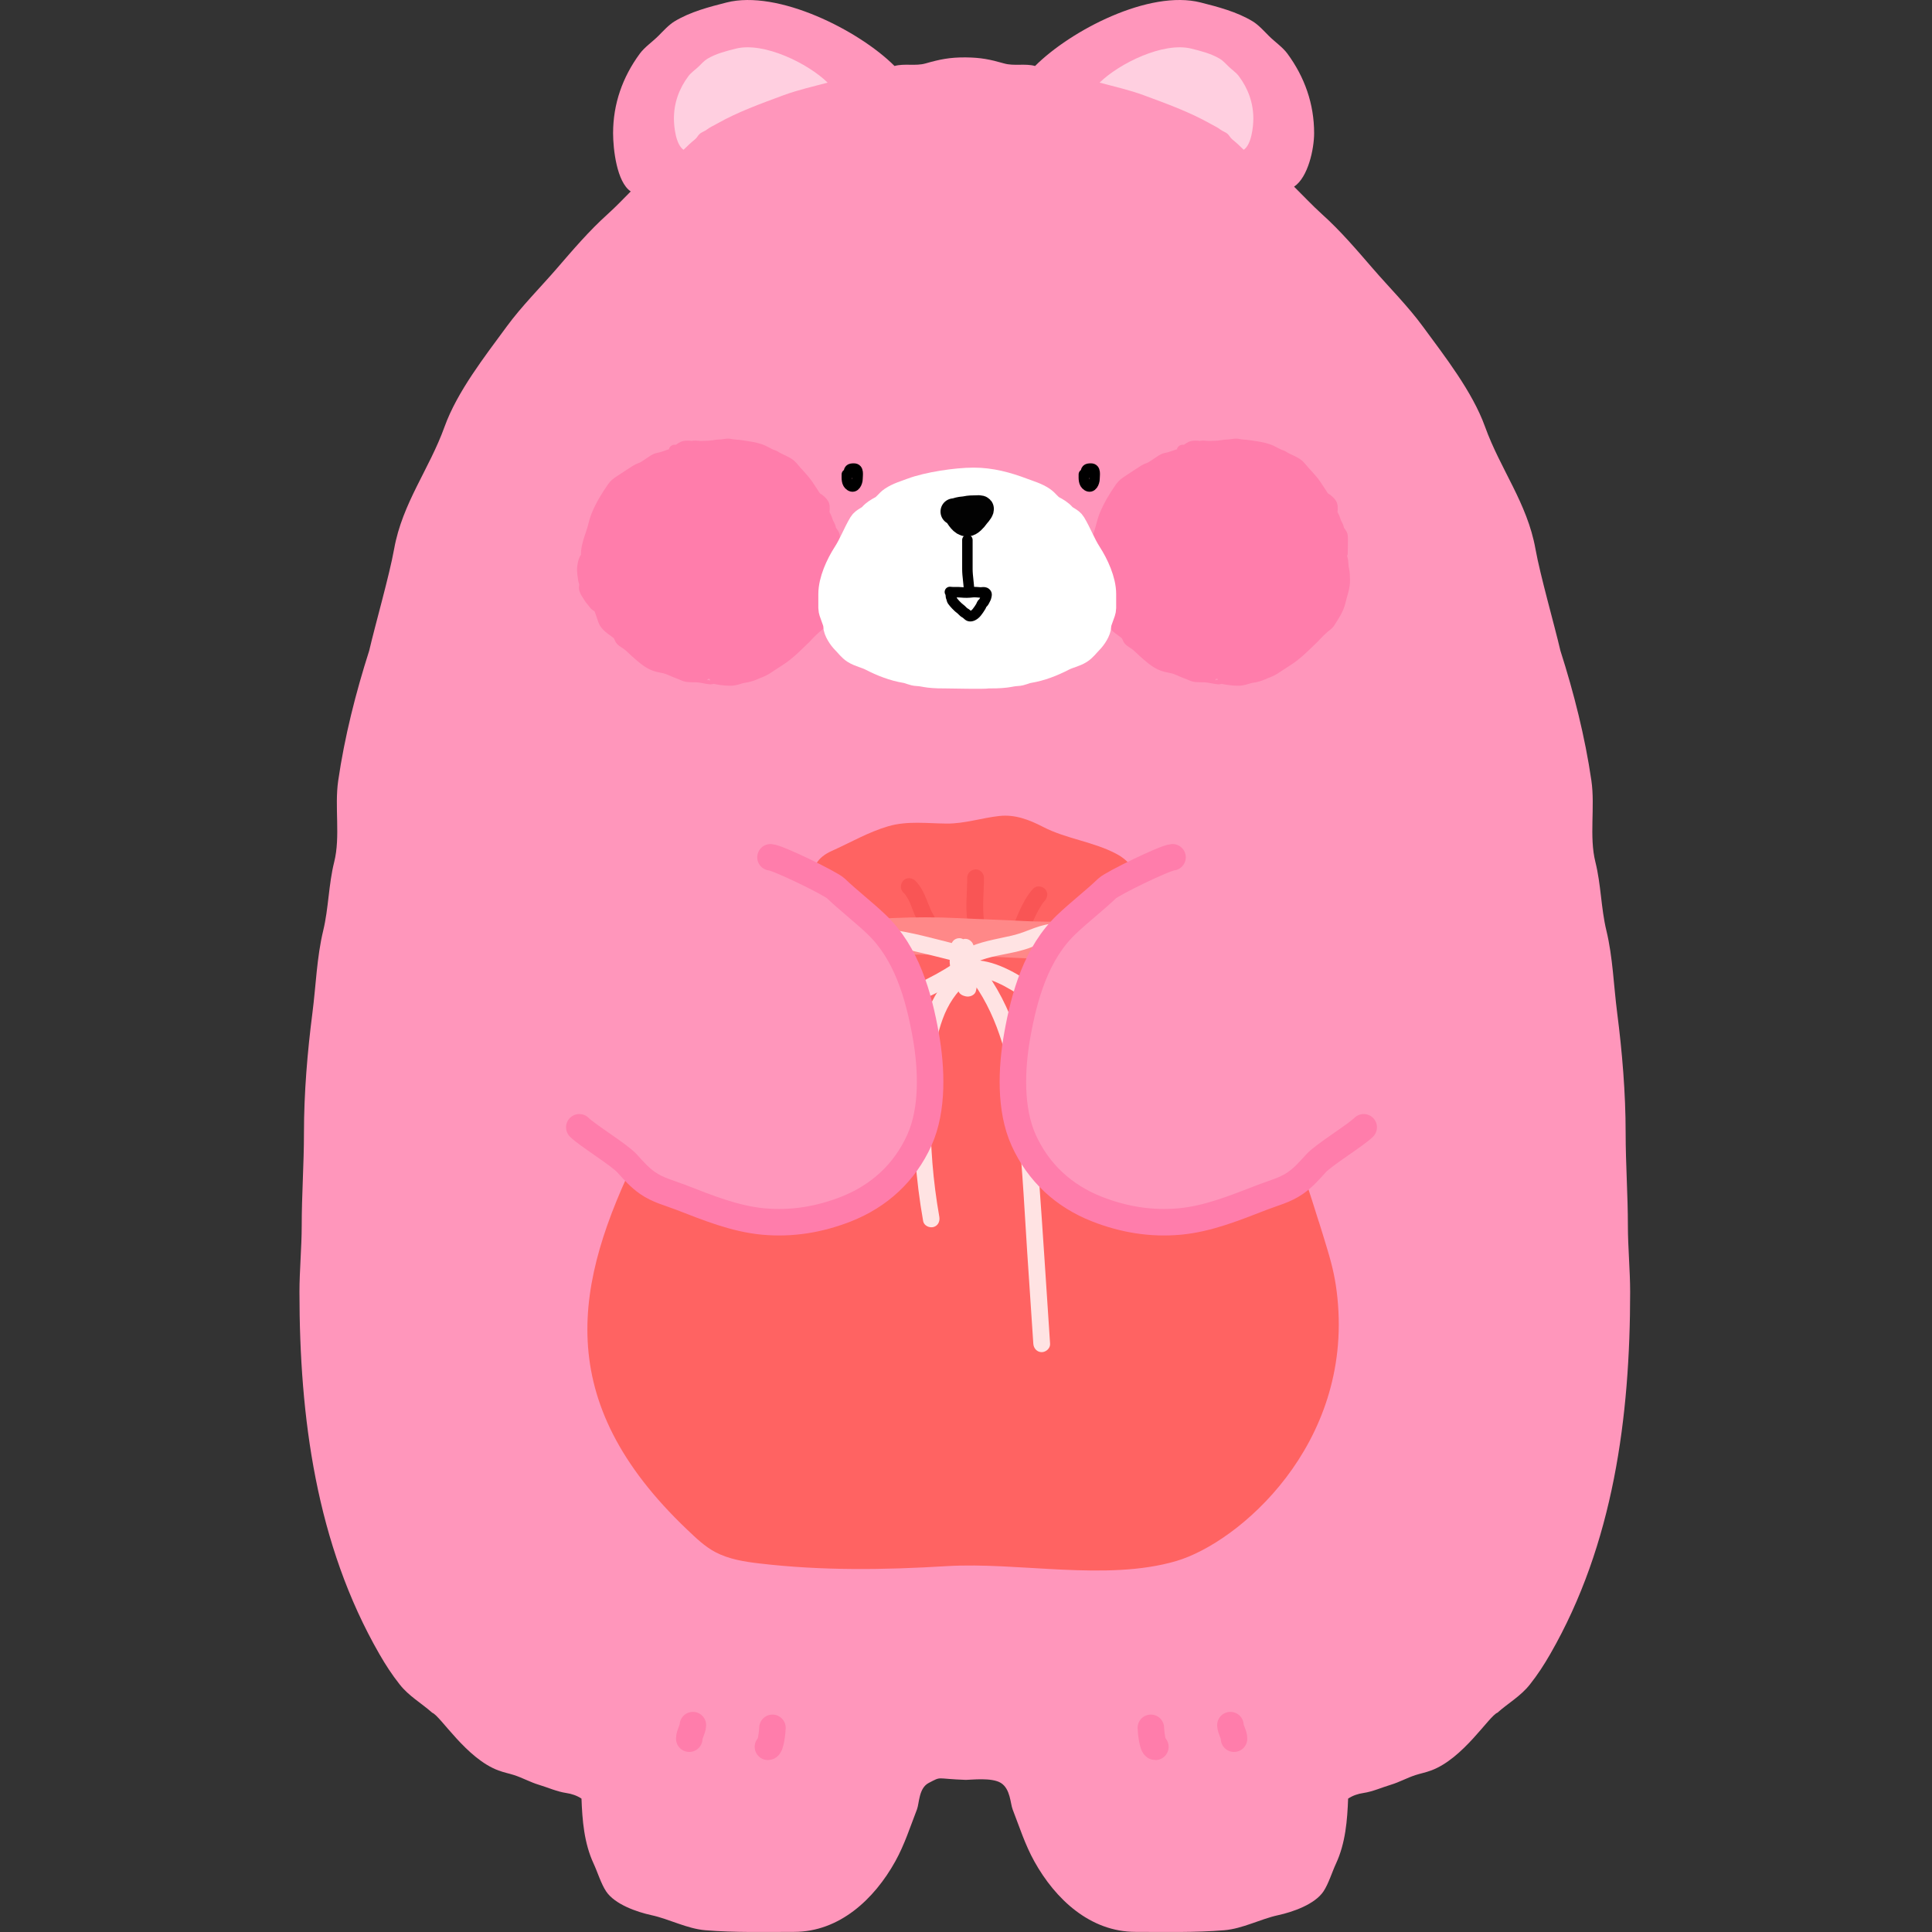 <svg width="200" height="200" viewBox="0 0 200 200" fill="none" xmlns="http://www.w3.org/2000/svg">
<rect x="0" y="0" width="200" height="200" fill="#333333" stroke="none"/>
<path d="M51.604 183.279C48.267 182.051 45.606 177.633 44.739 177.298C43.6 176.285 42.338 175.595 41.376 174.374C40.565 173.347 39.919 172.351 39.267 171.217C32.721 159.834 31 146.687 31 133.726C31 131.576 31.233 129.064 31.233 126.921C31.233 123.697 31.466 120.499 31.466 117.283C31.466 113.156 31.822 108.898 32.346 104.825C32.706 102.024 32.793 99.093 33.458 96.338C34.021 94.007 34.008 91.591 34.596 89.235C35.258 86.589 34.614 83.543 35.011 80.813C35.666 76.295 36.829 71.701 38.219 67.359C38.859 64.609 40.306 59.587 40.803 56.813C41.652 52.085 44.436 48.576 46.022 44.172C47.33 40.538 50.192 36.889 52.451 33.807C54.008 31.685 55.909 29.795 57.634 27.802C59.327 25.845 60.968 23.911 62.901 22.172C63.733 21.423 64.506 20.612 65.294 19.817C63.837 18.846 63.467 15.399 63.467 13.787C63.467 10.761 64.441 7.986 66.24 5.544C66.728 4.882 67.549 4.321 68.146 3.724C68.658 3.213 69.221 2.578 69.841 2.203C71.464 1.222 73.413 0.715 75.214 0.258C80.536 -1.094 88.921 3.15 92.602 6.831C93.643 6.543 94.767 6.866 95.822 6.564C97.246 6.157 98.311 5.927 99.963 5.942C101.549 5.956 102.505 6.157 103.929 6.564C104.985 6.866 106.108 6.543 107.15 6.831C110.831 3.15 118.968 -1.095 124.291 0.257C126.092 0.714 128.04 1.22 129.664 2.202C130.284 2.577 130.847 3.212 131.358 3.723C131.955 4.32 132.777 4.881 133.265 5.543C135.064 7.985 136.038 10.76 136.038 13.786C136.038 15.398 135.42 18.352 133.963 19.323C134.926 20.272 135.846 21.267 136.851 22.172C138.784 23.911 140.424 25.845 142.118 27.802C143.843 29.795 145.744 31.685 147.3 33.807C149.56 36.889 152.421 40.538 153.73 44.172C155.315 48.576 158.1 52.085 158.948 56.813C159.446 59.587 160.892 64.609 161.533 67.359C162.922 71.701 164.085 76.295 164.741 80.813C165.137 83.543 164.494 86.589 165.155 89.235C165.744 91.591 165.731 94.007 166.294 96.338C166.959 99.093 167.046 102.024 167.406 104.825C167.93 108.898 168.286 113.156 168.286 117.283C168.286 120.499 168.519 123.697 168.519 126.921C168.519 129.064 168.752 131.576 168.752 133.726C168.752 146.687 167.03 159.834 160.485 171.217C159.833 172.351 159.187 173.347 158.376 174.374C157.413 175.595 156.152 176.285 155.013 177.298C154.146 177.633 151.484 182.051 148.147 183.279C147.53 183.507 147.072 183.581 146.532 183.756C145.655 184.04 144.854 184.495 143.963 184.762C143.041 185.039 142.097 185.468 141.141 185.61C140.57 185.694 140.034 185.874 139.557 186.192C139.473 188.407 139.293 190.785 138.301 192.921C137.893 193.797 137.533 195.005 137.007 195.794C136.108 197.143 133.813 197.932 132.323 198.256C130.456 198.662 128.648 199.658 126.729 199.818C123.707 200.069 120.582 199.987 117.548 199.987C112.862 199.987 109.25 196.607 107.073 192.689C106.106 190.947 105.54 189.139 104.825 187.3C104.588 186.689 104.6 185.19 103.612 184.57C102.669 183.978 100.494 184.253 99.992 184.253C96.775 184.141 97.544 183.845 96.14 184.57C95.103 185.105 95.164 186.689 94.927 187.3C94.212 189.139 93.646 190.947 92.678 192.689C90.502 196.607 86.889 199.987 82.204 199.987C79.169 199.987 76.045 200.069 73.023 199.818C71.104 199.658 69.296 198.662 67.429 198.256C65.939 197.932 63.644 197.143 62.745 195.794C62.219 195.005 61.858 193.797 61.451 192.921C60.458 190.785 60.279 188.407 60.195 186.192C59.718 185.874 59.181 185.694 58.611 185.61C57.655 185.468 56.711 185.039 55.788 184.762C54.898 184.495 54.096 184.04 53.22 183.756C52.679 183.581 52.221 183.507 51.604 183.279Z" fill="#FF96BB"/>
<path d="M83.629 50.158C83.924 50.585 84.197 51.028 84.481 51.462C84.801 51.63 85.321 52.044 85.346 52.395C85.362 52.623 85.349 52.841 85.316 53.052C85.307 53.111 85.452 53.37 85.484 53.438C85.566 53.614 85.628 53.76 85.683 53.949C85.761 54.211 85.956 54.431 86.001 54.708C86.044 54.974 86.299 55.143 86.377 55.396C86.45 55.631 86.377 57.044 86.38 57.278C86.279 57.461 86.304 57.566 86.365 57.759C86.491 58.153 86.429 58.566 86.532 58.958C86.617 59.283 86.606 59.687 86.621 60.02C86.656 60.793 86.341 61.526 86.17 62.275C85.977 63.12 85.507 63.765 85.055 64.487C84.935 64.68 84.667 64.836 84.498 64.989C84.239 65.224 83.963 65.472 83.729 65.731C83.433 66.059 83.085 66.382 82.766 66.689C82.159 67.274 81.569 67.837 80.859 68.3L79.348 69.288C78.951 69.547 78.577 69.636 78.153 69.833C77.819 69.988 77.388 70.097 77.026 70.147C76.66 70.198 76.31 70.375 75.931 70.423C75.405 70.49 74.79 70.404 74.262 70.316C74.189 70.304 73.835 70.228 73.838 70.24C73.839 70.243 73.614 70.309 73.586 70.307C73.099 70.267 72.621 70.117 72.12 70.091C71.771 70.073 71.276 70.113 70.943 70.011C70.725 69.944 70.519 69.827 70.3 69.753C69.761 69.573 69.266 69.263 68.702 69.153C68.291 69.073 67.924 69.005 67.541 68.831C66.893 68.536 66.32 68.005 65.784 67.534C65.478 67.265 65.187 66.947 64.856 66.711C64.682 66.587 64.427 66.46 64.284 66.301C64.1 66.096 64.116 65.856 63.897 65.665C63.389 65.221 62.941 65.051 62.572 64.487C62.377 64.187 62.159 63.119 61.913 62.864C61.819 62.767 61.679 62.761 61.583 62.657C61.474 62.539 61.393 62.399 61.284 62.28C61.056 62.033 60.889 61.732 60.706 61.452C60.505 61.144 60.432 60.926 60.497 60.573C60.551 60.276 60.431 60.328 60.391 60.037C60.33 59.592 60.239 59.15 60.294 58.695C60.332 58.377 60.387 58.121 60.519 57.834C60.588 57.682 60.712 57.678 60.691 57.501C60.66 57.227 60.718 56.836 60.775 56.566C60.909 55.926 61.161 55.327 61.34 54.702C61.462 54.273 61.565 53.801 61.73 53.392C62.156 52.338 62.744 51.362 63.397 50.43C63.627 50.103 63.877 49.938 64.209 49.721C64.757 49.363 65.299 48.993 65.854 48.646C66.104 48.49 66.399 48.437 66.65 48.273L67.19 47.92C67.489 47.725 67.772 47.479 68.129 47.416C68.519 47.348 68.912 47.185 69.289 47.06C69.486 46.995 69.708 47.006 69.863 46.827C69.919 46.763 69.723 46.639 69.792 46.593C69.882 46.535 70.013 46.652 70.116 46.593C70.36 46.452 70.573 46.241 70.856 46.183C71.037 46.146 71.347 46.149 71.529 46.182C71.696 46.212 71.814 46.139 71.978 46.148C72.189 46.16 72.4 46.196 72.613 46.188C73.028 46.172 73.413 46.18 73.826 46.111C74.097 46.065 74.37 46.037 74.646 46.029C74.905 46.022 75.258 45.907 75.51 45.96C75.943 46.051 76.391 46.053 76.832 46.12C77.437 46.211 78.088 46.299 78.671 46.49C79.085 46.627 79.48 46.896 79.886 47.065C80.013 47.117 80.148 47.138 80.262 47.217C80.798 47.588 81.634 47.779 82.049 48.299C82.555 48.933 83.165 49.487 83.629 50.158Z" fill="#FF7DAB" stroke="#FF7DAB" stroke-width="1.083" stroke-linecap="round"/>
<path d="M136.217 50.158C136.512 50.585 136.785 51.028 137.069 51.462C137.389 51.63 137.909 52.044 137.934 52.395C137.95 52.623 137.937 52.841 137.904 53.052C137.895 53.111 138.04 53.37 138.071 53.438C138.153 53.614 138.215 53.76 138.271 53.949C138.349 54.211 138.544 54.431 138.589 54.708C138.632 54.974 138.887 55.143 138.965 55.396C139.038 55.631 138.965 57.044 138.968 57.278C138.867 57.461 138.892 57.566 138.953 57.759C139.079 58.153 139.017 58.566 139.12 58.958C139.205 59.283 139.194 59.687 139.209 60.02C139.243 60.793 138.929 61.526 138.758 62.275C138.564 63.12 138.094 63.765 137.643 64.487C137.523 64.68 137.254 64.836 137.086 64.989C136.827 65.224 136.55 65.472 136.316 65.731C136.021 66.059 135.673 66.382 135.354 66.689C134.747 67.274 134.157 67.837 133.447 68.3L131.936 69.288C131.538 69.547 131.165 69.636 130.741 69.833C130.406 69.988 129.976 70.097 129.614 70.147C129.248 70.198 128.897 70.375 128.519 70.423C127.993 70.49 127.378 70.404 126.849 70.316C126.777 70.304 126.423 70.228 126.426 70.24C126.427 70.243 126.201 70.309 126.173 70.307C125.686 70.267 125.209 70.117 124.708 70.091C124.359 70.073 123.864 70.113 123.531 70.011C123.313 69.944 123.106 69.827 122.888 69.753C122.349 69.573 121.854 69.263 121.29 69.153C120.879 69.073 120.511 69.005 120.129 68.831C119.481 68.536 118.908 68.005 118.372 67.534C118.066 67.265 117.775 66.947 117.444 66.711C117.27 66.587 117.015 66.46 116.872 66.301C116.688 66.096 116.704 65.856 116.485 65.665C115.977 65.221 115.529 65.051 115.16 64.487C114.965 64.187 114.747 63.119 114.501 62.864C114.407 62.767 114.267 62.761 114.171 62.657C114.062 62.539 113.981 62.399 113.872 62.28C113.644 62.033 113.477 61.732 113.294 61.452C113.093 61.144 113.02 60.926 113.085 60.573C113.139 60.276 113.018 60.328 112.979 60.037C112.918 59.592 112.826 59.15 112.882 58.695C112.92 58.377 112.975 58.121 113.107 57.834C113.176 57.682 113.3 57.678 113.279 57.501C113.248 57.227 113.306 56.836 113.363 56.566C113.497 55.926 113.749 55.327 113.928 54.702C114.05 54.273 114.153 53.801 114.318 53.392C114.744 52.338 115.332 51.362 115.985 50.43C116.215 50.103 116.464 49.938 116.797 49.721C117.345 49.363 117.887 48.993 118.442 48.646C118.692 48.49 118.987 48.437 119.238 48.273L119.778 47.92C120.076 47.725 120.36 47.479 120.716 47.416C121.107 47.348 121.499 47.185 121.877 47.06C122.074 46.995 122.296 47.006 122.451 46.827C122.506 46.763 122.311 46.639 122.38 46.593C122.47 46.535 122.601 46.652 122.704 46.593C122.948 46.452 123.161 46.241 123.444 46.183C123.625 46.146 123.935 46.149 124.117 46.182C124.284 46.212 124.402 46.139 124.566 46.148C124.777 46.16 124.988 46.196 125.201 46.188C125.615 46.172 126.001 46.18 126.413 46.111C126.685 46.065 126.958 46.037 127.234 46.029C127.493 46.022 127.846 45.907 128.098 45.96C128.531 46.051 128.978 46.053 129.42 46.12C130.025 46.211 130.675 46.299 131.258 46.49C131.673 46.627 132.068 46.896 132.474 47.065C132.601 47.117 132.736 47.138 132.85 47.217C133.386 47.588 134.222 47.779 134.637 48.299C135.143 48.933 135.753 49.487 136.217 50.158Z" fill="#FF7DAB" stroke="#FF7DAB" stroke-width="1.083" stroke-linecap="round"/>
<path d="M112.817 66.346C113.169 65.995 113.671 65.264 113.671 64.749C113.671 64.255 114.174 63.423 114.174 62.946V61.499C114.174 60.121 113.413 58.471 112.676 57.333C112.049 56.364 111.645 55.248 111.048 54.253C110.815 53.864 110.298 53.752 110.013 53.418C109.744 53.103 109.343 52.867 108.978 52.675C108.555 52.451 108.308 52.007 107.892 51.73C107.256 51.305 106.562 51.114 105.852 50.846C104.209 50.224 102.558 49.78 100.787 49.78C99.016 49.78 96.049 50.224 94.406 50.846C93.696 51.114 93.003 51.305 92.366 51.73C91.951 52.007 91.704 52.451 91.281 52.675C90.915 52.867 90.515 53.103 90.245 53.418C89.961 53.752 89.443 53.864 89.21 54.253C88.613 55.248 88.209 56.364 87.582 57.333C86.845 58.471 86.085 60.121 86.085 61.499V62.946C86.085 63.423 86.588 64.255 86.588 64.749C86.588 65.264 87.09 65.995 87.441 66.346C87.781 66.686 88.072 67.103 88.485 67.363C89.015 67.697 89.668 67.81 90.223 68.098C91.326 68.67 92.531 69.141 93.759 69.342C94.19 69.412 94.538 69.636 94.984 69.65C95.388 69.663 95.787 69.771 96.187 69.818C96.818 69.893 97.433 69.896 98.07 69.896C98.368 69.896 102.067 69.978 102.188 69.896C102.826 69.896 103.441 69.893 104.071 69.818C104.471 69.771 104.871 69.663 105.274 69.65C105.72 69.636 106.069 69.412 106.5 69.342C107.727 69.141 108.932 68.67 110.035 68.098C110.591 67.81 111.244 67.697 111.773 67.363C112.187 67.103 112.478 66.686 112.817 66.346Z" fill="white" stroke="white" stroke-width="2.744" stroke-linecap="round"/>
<path d="M98.733 52.961C98.924 52.951 99.101 52.88 99.283 52.833C99.525 52.77 99.775 52.778 100.016 52.725C100.33 52.657 100.686 52.647 101.008 52.647C101.1 52.647 101.556 52.599 101.52 52.711C101.423 53.014 101.185 53.197 101.014 53.444C100.838 53.698 100.419 54.165 100.121 54.165C99.622 54.165 99.296 53.543 99.047 53.17" stroke="#020202" stroke-width="2.744" stroke-linecap="round"/>
<path d="M87.665 49.108C87.665 49.54 87.617 50.031 88.016 50.287C88.498 50.597 88.769 49.931 88.769 49.562C88.769 49.17 88.93 48.506 88.395 48.506C87.952 48.506 87.866 48.6 87.866 49.058" stroke="black" stroke-width="1.083" stroke-linecap="round"/>
<path d="M112.2 49.108C112.2 49.54 112.152 50.031 112.551 50.287C113.033 50.597 113.304 49.931 113.304 49.562C113.304 49.17 113.465 48.506 112.93 48.506C112.487 48.506 112.401 48.6 112.401 49.058" stroke="black" stroke-width="1.083" stroke-linecap="round"/>
<path d="M100.144 55.895C100.144 56.9 100.144 57.905 100.144 58.91C100.144 59.679 100.312 60.429 100.312 61.205" stroke="black" stroke-width="1.083" stroke-linecap="round"/>
<path d="M81.101 9.862C82.595 9.309 84.126 8.972 85.677 8.553C83.667 6.582 79.087 4.31 76.18 5.034C75.196 5.279 74.132 5.55 73.245 6.075C72.907 6.276 72.599 6.616 72.32 6.89C71.994 7.209 71.545 7.51 71.278 7.864C70.296 9.171 69.764 10.657 69.764 12.277C69.764 13.14 69.966 14.985 70.762 15.505C71.144 15.127 71.532 14.756 71.954 14.419C72.164 14.253 72.254 13.997 72.464 13.83C72.671 13.664 72.938 13.591 73.151 13.428C73.486 13.173 73.834 13.023 74.196 12.818C76.379 11.582 78.754 10.731 81.101 9.862Z" fill="#FFCFE0"/>
<path d="M118.408 9.862C116.914 9.309 115.383 8.972 113.832 8.553C115.842 6.582 120.422 4.31 123.329 5.034C124.312 5.279 125.377 5.55 126.263 6.075C126.602 6.276 126.91 6.616 127.189 6.89C127.515 7.209 127.964 7.51 128.23 7.864C129.213 9.171 129.745 10.657 129.745 12.277C129.745 13.14 129.543 14.985 128.747 15.505C128.365 15.127 127.976 14.756 127.554 14.419C127.345 14.253 127.255 13.997 127.045 13.83C126.838 13.664 126.571 13.591 126.357 13.428C126.023 13.173 125.674 13.023 125.313 12.818C123.129 11.582 120.755 10.731 118.408 9.862Z" fill="#FFCFE0"/>
<path d="M71.728 178.585C71.701 179.075 71.353 179.506 71.353 179.989" stroke="#FF7DAB" stroke-width="2.744" stroke-linecap="round"/>
<path d="M79.964 178.865C79.964 179.137 79.803 180.831 79.496 180.831" stroke="#FF7DAB" stroke-width="2.744" stroke-linecap="round"/>
<path d="M127.372 178.585C127.399 179.075 127.746 179.506 127.746 179.989" stroke="#FF7DAB" stroke-width="2.744" stroke-linecap="round"/>
<path d="M119.136 178.865C119.136 179.137 119.297 180.831 119.604 180.831" stroke="#FF7DAB" stroke-width="2.744" stroke-linecap="round"/>
<path d="M98.332 61.281L98.406 60.744C98.145 60.709 97.896 60.866 97.816 61.117C97.737 61.369 97.85 61.641 98.084 61.762L98.332 61.281ZM99.526 61.322L99.469 61.86L99.526 61.322ZM100.657 61.306L100.726 61.843L100.657 61.306ZM101.493 61.332L101.516 60.791L101.493 61.332ZM102.029 61.373L102.362 60.946L102.029 61.373ZM101.91 62.19L101.418 61.963L101.91 62.19ZM101.723 62.445L101.381 62.026L101.723 62.445ZM101.53 62.783L102.001 63.05L101.53 62.783ZM101.114 63.386L101.544 63.715L101.114 63.386ZM100.214 63.704L100.573 63.299L100.214 63.704ZM99.885 63.446L99.637 63.927L99.885 63.446ZM99.407 63.032L99.721 62.591L99.407 63.032ZM98.946 62.615L99.337 62.24L98.946 62.615ZM98.6 62.202L98.162 62.522L98.6 62.202ZM98.46 61.822L97.978 62.069L98.46 61.822ZM98.259 61.817C98.502 61.85 98.737 61.849 98.934 61.847C99.143 61.846 99.308 61.843 99.469 61.86L99.582 60.783C99.347 60.758 99.114 60.763 98.924 60.764C98.723 60.766 98.561 60.766 98.406 60.744L98.259 61.817ZM99.469 61.86C99.884 61.904 100.317 61.895 100.726 61.843L100.588 60.769C100.257 60.811 99.908 60.817 99.582 60.783L99.469 61.86ZM100.726 61.843C100.813 61.832 100.912 61.833 101.039 61.841C101.14 61.848 101.33 61.867 101.469 61.873L101.516 60.791C101.379 60.785 101.289 60.773 101.112 60.761C100.959 60.75 100.779 60.744 100.588 60.769L100.726 61.843ZM101.469 61.873C101.549 61.876 101.627 61.869 101.671 61.865C101.728 61.859 101.757 61.856 101.788 61.855C101.817 61.854 101.82 61.856 101.808 61.854C101.793 61.851 101.747 61.84 101.696 61.8L102.362 60.946C102.128 60.764 101.857 60.768 101.743 60.773C101.676 60.776 101.607 60.783 101.571 60.786C101.522 60.791 101.513 60.791 101.516 60.791L101.469 61.873ZM101.696 61.8C101.703 61.806 101.678 61.788 101.65 61.745C101.635 61.722 101.621 61.694 101.61 61.663C101.599 61.631 101.594 61.602 101.591 61.577C101.587 61.534 101.593 61.508 101.59 61.528C101.589 61.537 101.587 61.547 101.583 61.568C101.58 61.587 101.576 61.611 101.571 61.639L102.641 61.806C102.644 61.791 102.646 61.776 102.65 61.757C102.653 61.741 102.657 61.717 102.66 61.694C102.667 61.65 102.679 61.568 102.669 61.472C102.645 61.22 102.5 61.054 102.362 60.946L101.696 61.8ZM101.571 61.639C101.569 61.656 101.563 61.677 101.54 61.724C101.526 61.752 101.512 61.778 101.49 61.82C101.469 61.859 101.444 61.908 101.418 61.963L102.401 62.417C102.414 62.391 102.428 62.363 102.447 62.327C102.464 62.295 102.489 62.248 102.512 62.202C102.561 62.101 102.616 61.971 102.641 61.806L101.571 61.639ZM101.418 61.963C101.412 61.976 101.402 61.995 101.389 62.013C101.383 62.021 101.378 62.027 101.375 62.03C101.372 62.034 101.373 62.031 101.381 62.026L102.066 62.864C102.224 62.735 102.339 62.552 102.401 62.417L101.418 61.963ZM101.381 62.026C101.231 62.147 101.157 62.296 101.12 62.378C101.103 62.415 101.082 62.465 101.075 62.481C101.07 62.493 101.066 62.501 101.064 62.508C101.061 62.514 101.059 62.516 101.059 62.516L102.001 63.05C102.032 62.995 102.055 62.944 102.071 62.908C102.078 62.892 102.086 62.871 102.091 62.86C102.097 62.846 102.101 62.837 102.105 62.828C102.122 62.79 102.113 62.826 102.066 62.864L101.381 62.026ZM101.059 62.516C100.956 62.699 100.837 62.856 100.683 63.058L101.544 63.715C101.694 63.518 101.856 63.306 102.001 63.05L101.059 62.516ZM100.683 63.058C100.662 63.086 100.627 63.123 100.583 63.16C100.54 63.197 100.498 63.224 100.465 63.24C100.429 63.257 100.426 63.25 100.45 63.251C100.464 63.251 100.486 63.253 100.511 63.263C100.537 63.272 100.558 63.286 100.573 63.299L99.854 64.109C100.23 64.442 100.677 64.338 100.928 64.219C101.186 64.097 101.407 63.895 101.544 63.715L100.683 63.058ZM100.573 63.299C100.514 63.246 100.341 63.071 100.134 62.965L99.637 63.927C99.686 63.953 99.71 63.981 99.854 64.109L100.573 63.299ZM100.134 62.965C100.125 62.96 100.101 62.944 100.027 62.869C99.972 62.813 99.856 62.687 99.721 62.591L99.093 63.474C99.13 63.499 99.16 63.532 99.255 63.629C99.331 63.706 99.46 63.836 99.637 63.927L100.134 62.965ZM99.721 62.591C99.608 62.51 99.467 62.376 99.337 62.24L98.555 62.989C98.693 63.134 98.892 63.331 99.093 63.474L99.721 62.591ZM99.337 62.24C99.235 62.134 99.123 62.001 99.037 61.883L98.162 62.522C98.279 62.681 98.422 62.85 98.555 62.989L99.337 62.24ZM99.037 61.883C99.06 61.915 99.061 61.94 99.047 61.882C99.042 61.865 99.029 61.811 99.016 61.766C99.001 61.714 98.979 61.647 98.942 61.575L97.978 62.069C97.974 62.061 97.972 62.048 97.996 62.147C98.015 62.22 98.054 62.373 98.162 62.522L99.037 61.883ZM98.942 61.575C98.96 61.611 98.969 61.639 98.973 61.652C98.977 61.666 98.979 61.676 98.979 61.678C98.98 61.681 98.979 61.675 98.977 61.656C98.975 61.636 98.973 61.615 98.97 61.584C98.968 61.556 98.965 61.522 98.961 61.486C98.955 61.421 98.942 61.322 98.914 61.224C98.899 61.175 98.874 61.106 98.831 61.035C98.788 60.965 98.711 60.867 98.581 60.8L98.084 61.762C97.983 61.71 97.93 61.637 97.907 61.6C97.884 61.562 97.876 61.535 97.875 61.532C97.874 61.529 97.879 61.545 97.884 61.598C97.886 61.621 97.889 61.645 97.891 61.674C97.893 61.7 97.896 61.733 97.899 61.765C97.902 61.795 97.907 61.835 97.914 61.876C97.918 61.897 97.924 61.924 97.933 61.953C97.941 61.981 97.954 62.023 97.978 62.069L98.942 61.575Z" fill="black"/>
<g clip-path="url(#clip0_1475_24467)">
<path d="M136.514 126.45C135.517 123.279 134.76 120.849 133.56 117.827C132.374 114.842 130.052 111.701 127.889 109.354C125.687 106.964 123.119 104.886 120.524 102.951C119.657 102.306 118.411 101.618 117.531 100.993C116.939 100.574 116.687 100.245 116.046 99.883C115.83 99.76 114.328 97.988 114.345 97.706C114.414 96.589 115.308 94.577 116.099 93.899C116.747 93.344 117.185 92.393 117.401 91.579C117.783 90.133 116.793 89.052 115.604 88.411C113.225 87.131 110.414 86.855 108.003 85.612C106.554 84.864 105.092 84.289 103.438 84.472C101.604 84.674 99.85 85.273 97.986 85.256C95.969 85.24 93.916 84.957 91.946 85.535C89.873 86.144 88.079 87.204 86.106 88.088C84.654 88.74 83.966 89.757 84.335 91.2C84.767 92.892 86.823 94.867 87.604 96.539H87.574C87.342 97.499 88.186 98.168 87.222 98.37L86.92 98.503C83.442 99.364 78.604 102.506 76.329 105.065C72.133 109.783 68.874 113.629 66.04 119.416C59.492 132.786 57.017 144.923 71.133 158.346C72.043 159.211 72.953 160.098 74.063 160.68C75.465 161.415 77.063 161.667 78.634 161.85C85.119 162.611 91.508 162.522 98.003 162.126C105.431 161.677 114.544 163.718 121.763 161.598C128.245 159.693 139.999 149.594 138.451 134.372C138.261 132.504 137.956 131.157 137.414 129.356C137.125 128.395 136.829 127.424 136.52 126.447L136.514 126.45Z" fill="#FF6362"/>
<path d="M106.523 96.426C106.57 96.29 106.62 96.157 106.669 96.024C106.719 95.891 106.772 95.758 106.829 95.625C106.849 95.578 106.869 95.532 106.889 95.482C106.945 95.346 106.802 95.685 106.865 95.538C106.905 95.445 106.945 95.356 106.985 95.263C107.158 94.877 107.344 94.498 107.553 94.129C107.659 93.939 107.776 93.753 107.899 93.57C107.925 93.534 107.949 93.497 107.975 93.461C108.015 93.404 108.158 93.245 107.972 93.461C108.035 93.388 108.095 93.311 108.161 93.238C108.467 92.902 108.517 92.337 108.161 92.011C107.829 91.706 107.261 91.652 106.935 92.011C106.311 92.703 105.869 93.544 105.49 94.388C105.261 94.903 105.038 95.429 104.856 95.964C104.709 96.393 105.025 96.931 105.46 97.031C105.942 97.141 106.37 96.885 106.527 96.426H106.523Z" fill="#F95555"/>
<path d="M93.505 92.386C93.561 92.439 93.615 92.496 93.668 92.552C93.698 92.586 93.724 92.619 93.751 92.649C93.827 92.735 93.724 92.626 93.708 92.596C93.784 92.735 93.89 92.865 93.97 93.005C94.05 93.144 94.113 93.281 94.179 93.423C94.196 93.463 94.216 93.503 94.233 93.543C94.279 93.65 94.219 93.516 94.206 93.48C94.236 93.563 94.272 93.643 94.306 93.726C94.568 94.391 94.807 95.072 95.186 95.681C95.429 96.066 95.97 96.252 96.372 95.993C96.774 95.734 96.94 95.219 96.684 94.806C96.595 94.663 96.512 94.517 96.439 94.364C96.402 94.291 96.369 94.221 96.335 94.148C96.316 94.108 96.299 94.068 96.282 94.025C96.229 93.899 96.282 93.989 96.296 94.062C96.259 93.902 96.166 93.743 96.106 93.59C96.046 93.437 95.983 93.274 95.92 93.118C95.628 92.403 95.299 91.705 94.734 91.16C94.409 90.844 93.827 90.811 93.508 91.16C93.189 91.509 93.159 92.05 93.508 92.386H93.505Z" fill="#F95555"/>
<path d="M100.126 90.867C100.126 92.32 99.94 93.796 100.126 95.245C100.156 95.485 100.202 95.681 100.378 95.86C100.528 96.01 100.777 96.123 100.993 96.113C101.411 96.093 101.923 95.727 101.86 95.245C101.674 93.799 101.86 92.32 101.86 90.867C101.86 90.412 101.461 89.98 100.993 90C100.524 90.02 100.126 90.382 100.126 90.867Z" fill="#F95555"/>
<path d="M85.559 97.92C88.392 97.082 91.213 97.012 94.439 96.882C97.023 96.779 99.917 97.052 102.505 97.115C103.788 97.145 105.067 97.218 106.346 97.291C108.993 97.441 111.724 97.095 116.239 98.249" fill="#FFE3E3"/>
<path d="M86.07 99.781C86.575 99.634 87.087 99.505 87.605 99.398C87.838 99.352 88.07 99.305 88.306 99.265C88.399 99.249 88.492 99.232 88.588 99.219C88.698 99.202 89.339 99.086 88.781 99.186C89.778 99.006 90.821 98.979 91.828 98.926C94.02 98.81 96.2 98.767 98.392 98.866C100.615 98.966 102.844 99.036 105.067 99.152C106.638 99.235 108.206 99.252 109.777 99.295C110.704 99.319 111.628 99.378 112.548 99.485L112.674 99.501C112.887 99.528 112.844 99.521 112.548 99.481C112.691 99.471 112.87 99.528 113.013 99.551C113.292 99.594 113.568 99.641 113.844 99.694C114.475 99.814 115.103 99.953 115.724 100.113C116.701 100.359 117.864 99.797 118.096 98.763C118.329 97.73 117.794 96.653 116.747 96.39C114.714 95.878 112.628 95.562 110.532 95.462C109.03 95.393 107.522 95.429 106.02 95.346C103.734 95.22 101.449 95.157 99.163 95.043C96.934 94.934 94.728 94.934 92.499 95.034C89.994 95.147 87.459 95.356 85.04 96.061C84.073 96.343 83.369 97.434 83.691 98.434C84.014 99.435 85.027 100.086 86.064 99.784L86.07 99.781Z" fill="#FF8888"/>
<path d="M98.799 97.693C96.6 97.144 94.388 96.509 92.135 96.224C90.806 96.054 89.517 96.2 88.208 96.45C87.534 96.579 86.833 96.769 86.281 97.188C85.73 97.606 85.265 98.208 84.863 98.796C84.178 99.797 83.893 100.901 83.803 102.097C83.743 102.882 83.783 103.62 84.152 104.338C84.494 104.999 85.162 105.415 85.829 105.688C87.238 106.266 88.71 105.963 90.085 105.452C91.686 104.857 93.334 104.371 94.912 103.716C96.49 103.061 98.105 102.23 99.583 101.263C100.514 100.655 99.647 99.152 98.706 99.764C97.544 100.522 96.328 101.197 95.062 101.772C93.796 102.347 92.52 102.719 91.231 103.168C90.075 103.57 88.886 104.232 87.64 104.278C87.065 104.298 86.487 104.165 86.002 103.843C85.557 103.543 85.481 103.051 85.507 102.546C85.557 101.569 85.703 100.711 86.205 99.91C86.491 99.455 86.839 98.946 87.265 98.61C87.66 98.298 88.218 98.208 88.703 98.118C89.005 98.062 89.311 98.009 89.617 97.962C89.713 97.949 89.833 97.935 89.657 97.955C89.716 97.949 89.773 97.942 89.833 97.935C89.976 97.919 90.118 97.906 90.261 97.895C90.809 97.859 91.361 97.876 91.909 97.935C91.946 97.939 92.205 97.972 92.092 97.955C91.986 97.942 92.235 97.975 92.288 97.985C92.487 98.015 92.69 98.052 92.889 98.088C93.348 98.175 93.806 98.271 94.261 98.378C95.627 98.687 96.986 99.032 98.341 99.371C99.424 99.641 99.886 97.969 98.803 97.699L98.799 97.693Z" fill="#FFE3E3"/>
<path d="M98.422 97.996C98.383 98.326 98.386 98.648 98.376 98.977C98.376 99.014 98.369 99.057 98.376 99.093C98.349 98.881 98.419 98.808 98.389 98.96C98.369 99.053 98.349 99.147 98.333 99.24C98.283 99.522 98.32 99.798 98.359 100.081C98.403 100.39 98.482 100.656 98.595 100.948C98.615 101.002 98.635 101.055 98.658 101.105C98.725 101.251 98.642 100.975 98.648 100.942C98.632 101.041 98.635 101.154 98.635 101.254C98.632 101.513 98.751 101.856 98.954 102.045C99.03 102.115 98.858 101.769 98.904 101.912C98.924 101.976 98.947 102.035 98.971 102.099C99.017 102.228 99.067 102.358 99.133 102.478C99.207 102.607 99.286 102.773 99.396 102.873C99.565 103.029 99.761 103.092 99.974 103.142C100.396 103.242 100.957 103.013 101.04 102.537C101.077 102.315 101.13 102.102 101.177 101.882C101.213 101.706 101.22 101.527 101.206 101.347C101.19 101.135 101.16 101.55 101.18 101.46C101.196 101.387 101.206 101.311 101.223 101.234C101.273 100.965 101.266 100.712 101.256 100.44C101.25 100.277 101.256 100.084 101.206 99.928C101.17 99.815 101.12 99.705 101.074 99.592V100.054C101.137 99.818 101.223 99.585 101.19 99.336C101.16 99.107 101.024 98.881 100.921 98.671L101.04 99.11C101.04 98.851 101.047 98.608 100.947 98.362C100.878 98.186 100.821 98.01 100.765 97.83C100.632 97.398 100.153 97.076 99.698 97.225C99.243 97.375 98.947 97.827 99.094 98.292C99.13 98.409 99.163 98.528 99.203 98.641C99.226 98.704 99.253 98.764 99.276 98.824C99.293 98.864 99.306 98.914 99.329 98.951C99.386 99.047 99.316 98.648 99.306 98.764C99.286 99.03 99.316 99.306 99.426 99.546C99.479 99.662 99.535 99.775 99.592 99.888L99.505 99.22C99.472 99.343 99.432 99.462 99.406 99.585C99.343 99.861 99.403 100.094 99.515 100.337C99.612 100.539 99.509 100.018 99.515 100.257C99.515 100.333 99.522 100.413 99.525 100.49C99.532 100.613 99.522 100.746 99.539 100.865C99.559 101.005 99.592 100.576 99.565 100.692C99.559 100.726 99.552 100.756 99.549 100.789C99.535 100.865 99.519 100.942 99.505 101.015C99.476 101.194 99.456 101.4 99.479 101.587C99.496 101.726 99.539 101.301 99.505 101.414C99.496 101.444 99.489 101.477 99.482 101.51C99.466 101.587 99.442 101.66 99.429 101.736C99.406 101.846 99.389 101.959 99.369 102.069L100.436 101.464L100.24 101.417L100.758 101.816C100.711 101.736 100.672 101.63 100.608 101.56C100.575 101.523 100.718 101.849 100.662 101.683C100.642 101.62 100.615 101.557 100.595 101.494C100.509 101.254 100.393 101.075 100.25 100.869L100.369 101.307C100.379 101.108 100.412 100.879 100.353 100.682C100.313 100.559 100.256 100.44 100.21 100.317C100.163 100.194 100.11 100.064 100.084 99.934C100.064 99.841 100.057 99.745 100.04 99.652C100.017 99.492 100.067 99.938 100.064 99.818C100.064 99.781 100.057 99.745 100.057 99.712C100.05 99.639 100.06 99.542 100.04 99.472C100.08 99.602 99.987 99.785 100.024 99.622C100.034 99.572 100.044 99.519 100.054 99.469C100.097 99.26 100.117 99.053 100.12 98.841C100.127 98.552 100.13 98.272 100.163 97.987C100.216 97.534 99.728 97.099 99.296 97.119C98.781 97.142 98.486 97.501 98.429 97.987L98.422 97.996Z" fill="#FFE3E3"/>
<path d="M100.764 99.739C101.926 99.147 103.222 98.938 104.488 98.679C105.159 98.542 105.83 98.389 106.478 98.163C107.079 97.954 107.64 97.675 108.258 97.505C108.876 97.336 109.441 97.233 110.046 97.169C110.607 97.106 111.238 97.003 111.8 97.083C112.361 97.163 112.88 97.439 113.328 97.758C113.414 97.818 113.494 97.881 113.574 97.951C113.611 97.981 113.826 98.163 113.68 98.031C113.737 98.08 113.777 98.197 113.71 98.047C113.753 98.144 113.777 98.247 113.807 98.346C114.175 99.576 114.405 100.876 114.431 102.166C114.441 102.701 114.385 103.253 114.082 103.708C113.807 104.124 113.365 104.267 112.88 104.29C110.916 104.38 109.109 103.226 107.464 102.189C105.451 100.919 103.368 99.513 100.92 99.387C99.803 99.33 99.807 101.066 100.92 101.122C103.062 101.235 105.039 102.718 106.843 103.845C108.83 105.088 111.109 106.361 113.544 105.952C115.066 105.696 115.956 104.393 116.129 102.934C116.218 102.192 116.129 101.454 116.039 100.716C115.949 99.978 115.856 99.167 115.644 98.419C115.507 97.937 115.388 97.415 115.072 97.017C114.694 96.535 114.119 96.156 113.574 95.883C112.923 95.557 112.205 95.325 111.471 95.331C110.737 95.338 110.036 95.428 109.328 95.527C108.571 95.637 107.81 95.793 107.092 96.062C106.312 96.358 105.567 96.664 104.747 96.854C103.092 97.239 101.431 97.462 99.896 98.243C99.478 98.456 99.358 99.044 99.584 99.43C99.833 99.856 100.352 99.955 100.77 99.743L100.764 99.739Z" fill="#FFE3E3"/>
<path d="M97.237 125.955C96.586 122.278 96.287 118.545 96.337 114.812C96.377 111.697 96.507 108.432 97.59 105.477C98.124 104.015 98.972 102.701 100.168 101.698C100.526 101.395 100.48 100.78 100.168 100.471C99.812 100.115 99.301 100.168 98.942 100.471C96.537 102.489 95.487 105.61 95.041 108.625C94.5 112.302 94.487 116.095 94.746 119.798C94.902 122.015 95.178 124.226 95.566 126.417C95.65 126.879 96.211 127.138 96.633 127.022C97.118 126.889 97.321 126.417 97.237 125.955Z" fill="#FFE3E3"/>
<path d="M100.285 101.107C103.132 104.71 104.342 109.298 105.006 113.762C105.783 118.998 105.983 124.333 106.335 129.612C106.548 132.777 106.757 135.942 106.969 139.106C106.999 139.575 107.345 139.974 107.837 139.974C108.282 139.974 108.737 139.575 108.704 139.106C108.318 133.359 107.963 127.611 107.541 121.867C107.175 116.897 106.817 111.804 105.262 107.037C104.418 104.448 103.202 102.024 101.511 99.883C101.219 99.514 100.588 99.578 100.285 99.883C99.923 100.246 99.993 100.741 100.285 101.11V101.107Z" fill="#FFE3E3"/>
</g>
<path d="M114.619 91.961C115.151 91.452 115.808 90.67 116.594 90.624L134.1 82.83L143.618 114.453L138.811 118.209C137.98 119.04 137.021 119.55 136.219 120.441C135.555 121.178 134.926 121.896 134.1 122.468C133.016 123.218 131.88 123.479 130.665 123.949C127.903 125.015 125.091 126.175 122.138 126.448C119.183 126.722 116.323 126.253 113.55 125.162C110.114 123.811 107.486 121.389 105.969 118.035C104.517 114.824 104.701 110.58 105.301 107.204C106.04 103.042 107.291 98.661 110.402 95.695C111.761 94.399 113.269 93.252 114.619 91.961Z" fill="#FF96BB"/>
<path d="M121.38 88.746C120.593 88.792 115.151 91.452 114.619 91.96C113.269 93.252 111.761 94.398 110.402 95.694C107.291 98.66 106.04 103.042 105.301 107.203C104.701 110.579 104.517 114.823 105.969 118.034C107.486 121.388 110.114 123.811 113.55 125.162C116.323 126.252 119.183 126.721 122.138 126.448C125.091 126.174 127.903 125.015 130.665 123.948C131.88 123.479 133.016 123.217 134.1 122.467C134.926 121.895 135.555 121.178 136.219 120.441C137.021 119.549 140.339 117.527 141.17 116.697" stroke="#FF7DAB" stroke-width="2.744" stroke-linecap="round"/>
<path d="M86.52 91.961C85.989 91.452 85.332 90.67 84.546 90.624L67.04 82.83L57.522 114.453L62.329 118.209C63.16 119.04 64.118 119.55 64.921 120.441C65.584 121.178 66.214 121.896 67.04 122.468C68.123 123.218 69.26 123.479 70.475 123.949C73.236 125.015 76.049 126.175 79.002 126.448C81.957 126.722 84.817 126.253 87.59 125.162C91.025 123.811 93.653 121.389 95.171 118.035C96.623 114.824 96.439 110.58 95.839 107.204C95.1 103.042 93.848 98.661 90.737 95.695C89.378 94.399 87.871 93.252 86.52 91.961Z" fill="#FF96BB"/>
<path d="M79.76 88.746C80.546 88.792 85.989 91.452 86.52 91.96C87.871 93.252 89.378 94.398 90.737 95.694C93.848 98.66 95.1 103.042 95.839 107.203C96.439 110.579 96.623 114.823 95.171 118.034C93.653 121.388 91.025 123.811 87.59 125.162C84.817 126.252 81.957 126.721 79.002 126.448C76.049 126.174 73.236 125.015 70.475 123.948C69.26 123.479 68.123 123.217 67.04 122.467C66.214 121.895 65.584 121.178 64.921 120.441C64.118 119.549 60.801 117.527 59.97 116.697" stroke="#FF7DAB" stroke-width="2.744" stroke-linecap="round"/>
<defs>
<clipPath id="clip0_1475_24467">
<rect width="77.779" height="78.146" fill="white" transform="translate(60.805 84.439)"/>
</clipPath>
</defs>
</svg>
